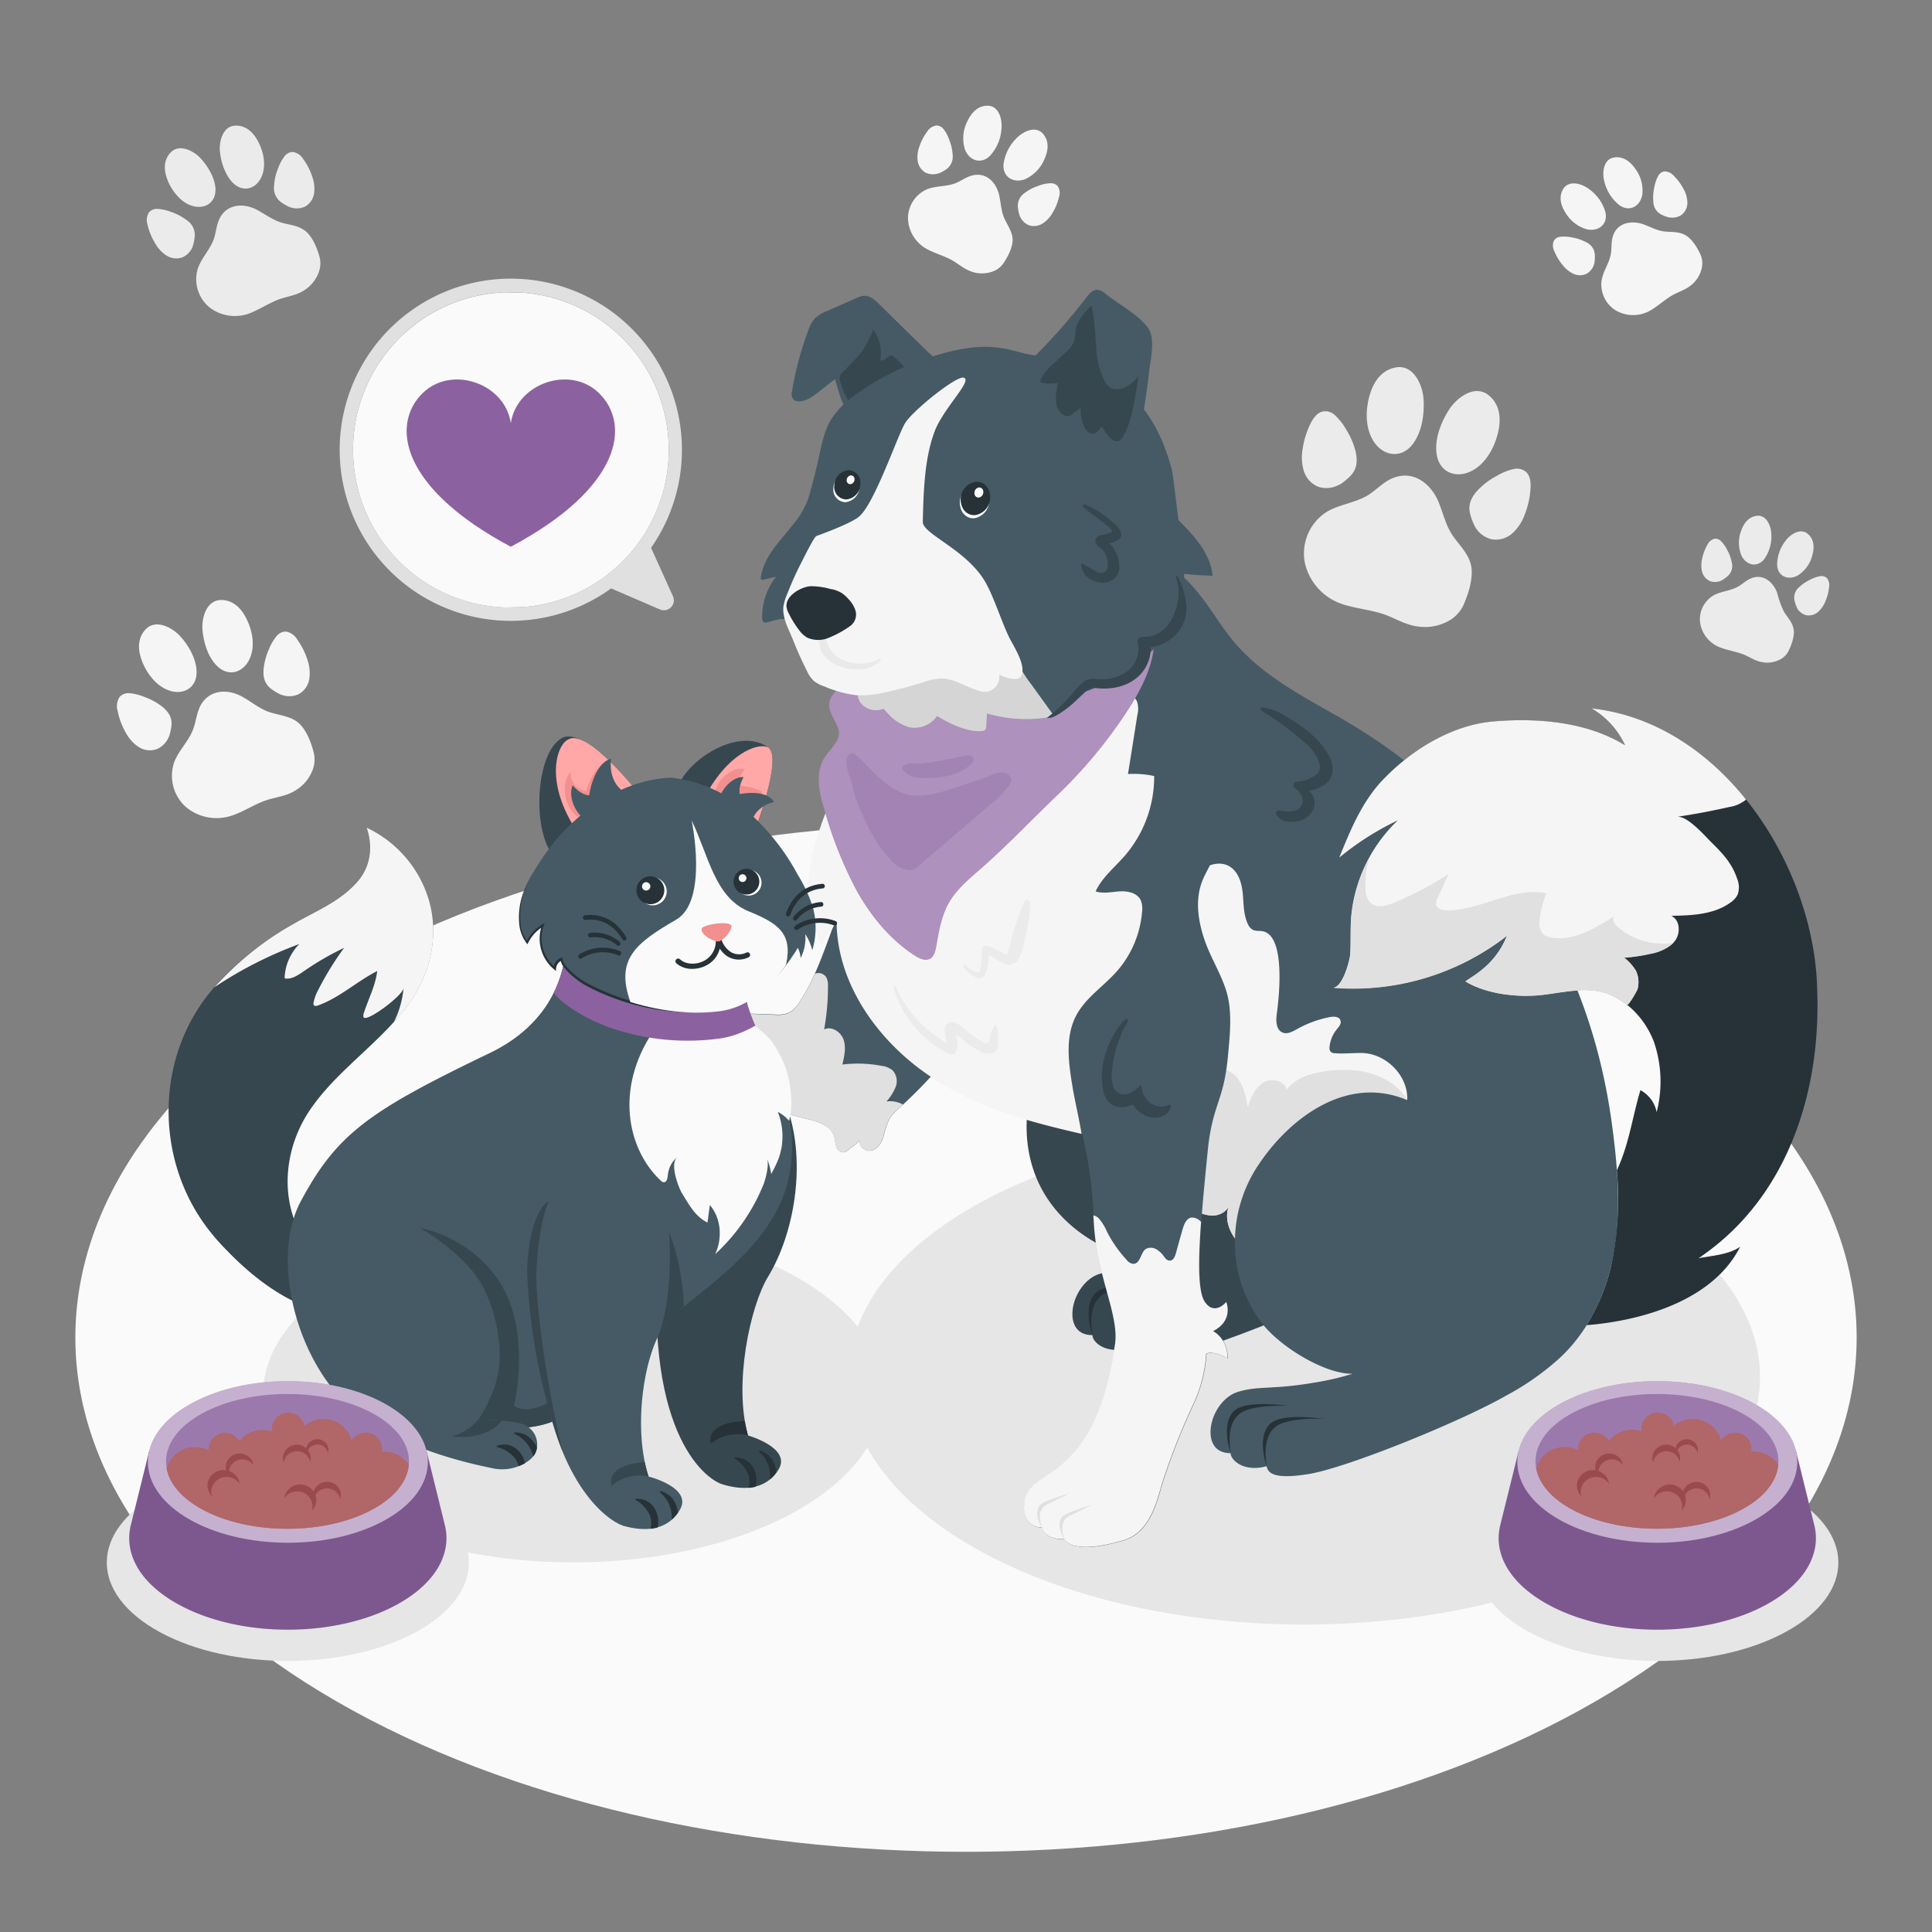 <svg xmlns="http://www.w3.org/2000/svg" viewBox="0 0 500 500"><rect x="0" y="0" width="500" height="500" fill="#808080" stroke="none"/><g id="freepik--Floor--inject-3"><path id="freepik--floor--inject-3" d="M87,252.05C-3,304-3,388.29,87,440.26s236,52,326,0S503,304,413,252.05,177,200.08,87,252.05Z" style="fill:#fafafa"></path></g><g id="freepik--Paws--inject-3"><g id="freepik--Paw--inject-3"><path d="M251.73,45.38c-1.62.37-3,1.47-4.52,2.06-2.33.89-5,.62-7.31,1.55a8.19,8.19,0,0,0-4.91,7.7,9.37,9.37,0,0,0,5,7.82c2,1.06,4.2,1.67,6.21,2.73,1.82,1,3.27,2.41,5.29,3.07a8.08,8.08,0,0,0,5.73-.17,5.87,5.87,0,0,0,2.66-2.29c1.09-1.67,2.42-4.27,2.15-6.35-.25-1.9-1.43-3.42-2.17-5.14s-.84-3.82-1.25-5.73C257.91,47.35,255.38,44.53,251.73,45.38Z" style="fill:#f5f5f5"></path><path d="M243.09,44.82a11.43,11.43,0,0,0,1.54-.83,4,4,0,0,0,1.92-3.86,12.1,12.1,0,0,0-.91-4,9.63,9.63,0,0,0-1.48-2.75,2.31,2.31,0,0,0-1.77-.9A3.3,3.3,0,0,0,240,34a13.93,13.93,0,0,0-2.09,4,7.61,7.61,0,0,0-.41,3.66,4.12,4.12,0,0,0,2,3,4.41,4.41,0,0,0,3.27.24Z" style="fill:#f5f5f5"></path><path d="M250.42,31.25c1.05-2.16,2.72-3.93,5.22-3.89,2.92.05,3.79,3.6,3.54,6a11.47,11.47,0,0,1-3,7c-2.38,2.27-5.39,1.18-6.48-1.75A9.76,9.76,0,0,1,250.42,31.25Z" style="fill:#f5f5f5"></path><path d="M263.81,55.6a9.9,9.9,0,0,1-.35-1.72,4,4,0,0,1,1.72-3.94,12.28,12.28,0,0,1,3.69-1.89,9.43,9.43,0,0,1,3.05-.63,2.32,2.32,0,0,1,1.84.78,3.31,3.31,0,0,1,.3,2.83,14.14,14.14,0,0,1-1.74,4.19,7.83,7.83,0,0,1-2.55,2.66,4.14,4.14,0,0,1-3.57.38,4.42,4.42,0,0,1-2.28-2.36C263.88,55.8,263.84,55.7,263.81,55.6Z" style="fill:#f5f5f5"></path><path d="M270.33,41.1c1-2.19,1.23-4.62-.42-6.49-1.92-2.2-5.2-.56-6.82,1.15a11.6,11.6,0,0,0-3.39,6.84c-.18,3.28,2.61,4.86,5.54,3.8A9.79,9.79,0,0,0,270.33,41.1Z" style="fill:#f5f5f5"></path></g><g id="freepik--paw--inject-3"><path d="M56.87,56.47c-.88,1.7-.93,3.7-1.57,5.5-1,2.71-3.19,4.83-4.11,7.55a9.44,9.44,0,0,0,3.06,10.06A10.79,10.79,0,0,0,64.83,81c2.43-1,4.6-2.42,7-3.39,2.21-.87,4.55-1.05,6.64-2.33a9.25,9.25,0,0,0,4.13-5.14,6.6,6.6,0,0,0,0-4c-.64-2.21-1.93-5.31-3.94-6.63s-4.06-1.32-6.12-2-4-2.11-6-3.19C63.21,52.54,58.85,52.65,56.87,56.47Z" style="fill:#ebebeb"></path><path d="M49.92,63.61a11.7,11.7,0,0,0,.43-2,4.55,4.55,0,0,0-1.94-4.56,14.07,14.07,0,0,0-4.21-2.23,11.49,11.49,0,0,0-3.51-.76,2.71,2.71,0,0,0-2.12.88,3.79,3.79,0,0,0-.38,3.25,15.92,15.92,0,0,0,2,4.84,8.89,8.89,0,0,0,2.9,3.1,4.73,4.73,0,0,0,4.1.48A5.07,5.07,0,0,0,49.79,64C49.84,63.84,49.88,63.73,49.92,63.61Z" style="fill:#ebebeb"></path><path d="M43.54,47.05c-1.11-2.52-1.4-5.31.5-7.47,2.22-2.52,6-.62,7.84,1.35s3.73,5,3.88,7.87c.21,3.78-3,5.6-6.37,4.36C46.71,52.18,44.66,49.6,43.54,47.05Z" style="fill:#ebebeb"></path><path d="M74.85,53.55a12.24,12.24,0,0,1-1.77-1,4.52,4.52,0,0,1-2.15-4.45A13.85,13.85,0,0,1,72,43.48a11.38,11.38,0,0,1,1.73-3.15,2.73,2.73,0,0,1,2.06-1,3.79,3.79,0,0,1,2.7,1.86,16.19,16.19,0,0,1,2.36,4.65A8.8,8.8,0,0,1,81.29,50,4.71,4.71,0,0,1,79,53.44a5.08,5.08,0,0,1-3.77.24Z" style="fill:#ebebeb"></path><path d="M67,37c-1.2-2.49-3.12-4.53-6-4.5-3.35.05-4.37,4.14-4.08,6.84s1.33,6,3.44,8.07c2.74,2.61,6.21,1.36,7.46-2C68.86,42.75,68.24,39.51,67,37Z" style="fill:#ebebeb"></path></g><g id="freepik--paw--inject-3"><path d="M417.43,61.07c-.5,1.51-.27,3.17-.56,4.74-.43,2.36-2,4.41-2.38,6.77a7.87,7.87,0,0,0,3.88,7.88,9,9,0,0,0,8.92-.21c1.86-1.11,3.46-2.61,5.33-3.73,1.7-1,3.61-1.48,5.16-2.82a7.74,7.74,0,0,0,2.72-4.79,5.62,5.62,0,0,0-.55-3.32c-.83-1.73-2.3-4.12-4.14-4.93s-3.52-.54-5.3-.79S427,58.66,425.17,58C422.13,57,418.55,57.65,417.43,61.07Z" style="fill:#f5f5f5"></path><path d="M412.66,67.89a10.58,10.58,0,0,0,.09-1.69,3.79,3.79,0,0,0-2.21-3.49,11.59,11.59,0,0,0-3.77-1.27,9.44,9.44,0,0,0-3-.16,2.23,2.23,0,0,0-1.62,1,3.15,3.15,0,0,0,.12,2.74,13.24,13.24,0,0,0,2.26,3.72,7.42,7.42,0,0,0,2.8,2.17,3.92,3.92,0,0,0,3.44-.16,4.19,4.19,0,0,0,1.83-2.56C412.62,68.09,412.65,68,412.66,67.89Z" style="fill:#f5f5f5"></path><path d="M405.18,55.1c-1.25-1.94-1.87-4.2-.59-6.23,1.49-2.37,4.85-1.32,6.65.06a11.1,11.1,0,0,1,4.25,6c.67,3.09-1.73,5-4.67,4.45A9.36,9.36,0,0,1,405.18,55.1Z" style="fill:#f5f5f5"></path><path d="M431.85,56.25a9.34,9.34,0,0,1-1.58-.57,3.81,3.81,0,0,1-2.38-3.38,11.81,11.81,0,0,1,.28-4,9.48,9.48,0,0,1,1-2.83,2.26,2.26,0,0,1,1.56-1.11,3.14,3.14,0,0,1,2.47,1.17,13.34,13.34,0,0,1,2.57,3.52,7.35,7.35,0,0,1,.92,3.41,3.94,3.94,0,0,1-1.47,3.12,4.18,4.18,0,0,1-3.07.7A1.55,1.55,0,0,1,431.85,56.25Z" style="fill:#f5f5f5"></path><path d="M423.2,43.66c-1.32-1.89-3.18-3.31-5.54-2.89-2.76.48-3.05,4-2.46,6.18a11.09,11.09,0,0,0,3.93,6.18c2.6,1.79,5.29.3,5.88-2.64A9.4,9.4,0,0,0,423.2,43.66Z" style="fill:#f5f5f5"></path></g><g id="freepik--paw--inject-3"><path d="M360.3,123.8c-2.38,1-4.15,3.07-6.37,4.41-3.33,2-7.49,2.33-10.79,4.39a12.79,12.79,0,0,0-5.42,13.18,14.66,14.66,0,0,0,9.84,10.62c3.36,1.07,6.9,1.39,10.28,2.47,3.06,1,5.67,2.8,9,3.25a12.59,12.59,0,0,0,8.75-1.84A9.15,9.15,0,0,0,379,156c1.21-2.87,2.53-7.22,1.54-10.33-.9-2.86-3.12-4.87-4.74-7.3s-2.34-5.62-3.5-8.45C370.32,125.12,365.66,121.49,360.3,123.8Z" style="fill:#ebebeb"></path><path d="M346.88,125.32a15.21,15.21,0,0,0,2.14-1.7c2-1.79,2.4-3.81,1.88-6.44a19.13,19.13,0,0,0-2.5-6,15.52,15.52,0,0,0-3-3.81,3.63,3.63,0,0,0-3-.89c-1.51.29-2.51,1.71-3.2,3.08a22,22,0,0,0-2.1,6.75,12.07,12.07,0,0,0,.38,5.73,6.4,6.4,0,0,0,3.89,4,6.8,6.8,0,0,0,5.08-.53Z" style="fill:#ebebeb"></path><path d="M354.4,102.48c1-3.6,3.09-6.78,6.94-7.41,4.49-.73,6.81,4.48,7.07,8.15.27,3.85-.36,8.4-2.69,11.58-3,4.14-8,3.29-10.43-.9C353.33,110.58,353.39,106.11,354.4,102.48Z" style="fill:#ebebeb"></path><path d="M381.65,136.16a16,16,0,0,1-1-2.54c-.84-2.55-.19-4.49,1.57-6.52a19,19,0,0,1,5.12-3.93,15.14,15.14,0,0,1,4.52-1.81,3.67,3.67,0,0,1,3,.7c1.16,1,1.33,2.73,1.24,4.26a21.78,21.78,0,0,1-1.52,6.9,12.08,12.08,0,0,1-3.17,4.79,6.42,6.42,0,0,1-5.37,1.56,6.78,6.78,0,0,1-4.15-3C381.82,136.45,381.73,136.31,381.65,136.16Z" style="fill:#ebebeb"></path><path d="M387.66,112.11c.89-3.63.62-7.42-2.43-9.85-3.56-2.84-8.13.58-10.15,3.65-2.12,3.23-3.79,7.51-3.31,11.42.62,5.09,5.33,6.76,9.54,4.31C384.64,119.7,386.77,115.77,387.66,112.11Z" style="fill:#ebebeb"></path></g><g id="freepik--paw--inject-3"><path d="M453.3,149.62c-1.36.52-2.42,1.62-3.7,2.31-1.92,1-4.27,1.11-6.18,2.18a7.17,7.17,0,0,0-3.4,7.26,8.21,8.21,0,0,0,5.24,6.23c1.86.69,3.84,1,5.71,1.67,1.69.63,3.11,1.73,4.95,2.07a7.07,7.07,0,0,0,5-.8,5,5,0,0,0,2.06-2.29c.76-1.58,1.61-4,1.14-5.76s-1.62-2.82-2.46-4.23a25.91,25.91,0,0,1-1.74-4.85C458.9,150.64,456.38,148.47,453.3,149.62Z" style="fill:#ebebeb"></path><path d="M445.72,150.12a9.21,9.21,0,0,0,1.25-.9,3.46,3.46,0,0,0,1.23-3.57,10.78,10.78,0,0,0-1.25-3.41,8.62,8.62,0,0,0-1.59-2.23,2.05,2.05,0,0,0-1.65-.58,2.86,2.86,0,0,0-1.88,1.64,12.46,12.46,0,0,0-1.37,3.74,6.91,6.91,0,0,0,.06,3.23,3.63,3.63,0,0,0,2.08,2.37,3.9,3.9,0,0,0,2.87-.16Z" style="fill:#ebebeb"></path><path d="M450.56,137.49c.67-2,1.93-3.73,4.1-4,2.55-.29,3.71,2.7,3.76,4.77a10.15,10.15,0,0,1-1.83,6.44c-1.81,2.24-4.56,1.63-5.84-.79A8.59,8.59,0,0,1,450.56,137.49Z" style="fill:#ebebeb"></path><path d="M465,157.15a9.2,9.2,0,0,1-.5-1.45,3.47,3.47,0,0,1,1-3.63,10.64,10.64,0,0,1,3-2.06,8.58,8.58,0,0,1,2.59-.9,2.06,2.06,0,0,1,1.68.47,2.91,2.91,0,0,1,.59,2.43,12.18,12.18,0,0,1-1.05,3.84,6.8,6.8,0,0,1-1.91,2.61,3.62,3.62,0,0,1-3.06.73,3.86,3.86,0,0,1-2.25-1.79A2,2,0,0,1,465,157.15Z" style="fill:#ebebeb"></path><path d="M469,143.8c.59-2,.54-4.16-1.1-5.6-1.93-1.69-4.59.1-5.81,1.77a10.24,10.24,0,0,0-2.17,6.33c.22,2.88,2.82,3.94,5.25,2.68A8.58,8.58,0,0,0,469,143.8Z" style="fill:#ebebeb"></path></g><g id="freepik--paw--inject-3"><path d="M51.9,182.58c-1,1.91-1.17,4.2-1.95,6.25-1.17,3.07-3.77,5.44-4.9,8.53A10.81,10.81,0,0,0,48.29,209a12.38,12.38,0,0,0,12.07,1.95c2.8-1,5.32-2.66,8.13-3.7,2.55-.94,5.24-1.08,7.66-2.5A10.56,10.56,0,0,0,81,199a7.67,7.67,0,0,0,.09-4.62c-.68-2.55-2.07-6.13-4.34-7.69-2.09-1.43-4.61-1.61-7-2.39s-4.49-2.52-6.73-3.81C59.26,178.25,54.27,178.25,51.9,182.58Z" style="fill:#f5f5f5"></path><path d="M43.76,190.57a14.19,14.19,0,0,0,.54-2.25c.4-2.23-.39-3.78-2.1-5.26a16.09,16.09,0,0,0-4.77-2.67,13.08,13.08,0,0,0-4-1,3.1,3.1,0,0,0-2.45.95,4.32,4.32,0,0,0-.52,3.71,18.38,18.38,0,0,0,2.11,5.59,10.14,10.14,0,0,0,3.23,3.62,5.38,5.38,0,0,0,4.68.65,5.73,5.73,0,0,0,3.11-3C43.66,190.83,43.71,190.7,43.76,190.57Z" style="fill:#f5f5f5"></path><path d="M36.89,171.45c-1.21-2.92-1.47-6.12.76-8.54,2.61-2.82,6.87-.56,9,1.75s4.13,5.78,4.23,9.11c.13,4.33-3.59,6.32-7.41,4.82C40.38,177.4,38.1,174.39,36.89,171.45Z" style="fill:#f5f5f5"></path><path d="M72.55,179.71a12.91,12.91,0,0,1-2-1.17c-1.89-1.25-2.46-2.89-2.35-5.15a16.28,16.28,0,0,1,1.37-5.29,13.16,13.16,0,0,1,2.07-3.55A3.13,3.13,0,0,1,74,163.44a4.34,4.34,0,0,1,3,2.19A18.35,18.35,0,0,1,79.64,171a10.22,10.22,0,0,1,.38,4.84,5.42,5.42,0,0,1-2.77,3.83,5.74,5.74,0,0,1-4.31.17Z" style="fill:#f5f5f5"></path><path d="M64,160.57c-1.3-2.88-3.45-5.27-6.74-5.3-3.84,0-5.11,4.62-4.86,7.71.27,3.25,1.38,7,3.73,9.33,3.07,3.07,7.07,1.72,8.6-2.09C66,167.19,65.36,163.47,64,160.57Z" style="fill:#f5f5f5"></path></g></g><g id="freepik--Shadows--inject-3"><path id="freepik--Shadow--inject-3" d="M107.64,422.39c-18.31,9.95-48,9.95-66.28,0s-18.31-26.08,0-36,48-9.95,66.28,0S125.94,412.44,107.64,422.39Z" style="fill:#e6e6e6"></path><path id="freepik--shadow--inject-3" d="M420.94,401.64c-46.07,25.05-120.77,25.05-166.84,0S208,336,254.1,311s120.77-25,166.84,0S467,376.6,420.94,401.64Z" style="fill:#e6e6e6"></path><path id="freepik--shadow--inject-3" d="M205.07,391.6c-31.33,17-82.14,17-113.47,0s-31.34-44.65,0-61.68,82.14-17,113.47,0S236.41,374.57,205.07,391.6Z" style="fill:#e6e6e6"></path><path id="freepik--shadow--inject-3" d="M462.05,422.39c-18.31,9.95-48,9.95-66.28,0s-18.31-26.08,0-36,48-9.95,66.28,0S480.35,412.44,462.05,422.39Z" style="fill:#e6e6e6"></path></g><g id="freepik--Dog--inject-3"><g id="freepik--dog--inject-3"><path d="M166.66,260.68l-.66-.06c-5.34-.44-9.34,0-14,2.8l-11.52,6.88c-2.69,1.6-5.38,3.21-7.93,5a14.58,14.58,0,0,0-4.9,5,6.43,6.43,0,0,0-.31,5.17,7.05,7.05,0,0,0,1,1.75,16.32,16.32,0,0,0,1.65,1.07,8,8,0,0,0,9.66,5.53,1.89,1.89,0,0,1,1-.14,1.94,1.94,0,0,1,.82.57,9.47,9.47,0,0,0,8.52,1.92,19,19,0,0,0,7.88-4.38c2.31-2,4.38-4.19,6.73-6.11,5.81-4.74,12.84-3,19.51-1.66q12.66,2.52,25.17,5.66c2.67.67,5.74,1.72,6.59,4.34.28.87.27,1.82.57,2.68a2,2,0,0,0,2,1.52,2.47,2.47,0,0,0,1.09-.61l3.1-2.43c-.52,1.54,1.46,3,3,2.57s2.53-2,3-3.55a24.26,24.26,0,0,1,1.55-4.61,13,13,0,0,1,2.58-2.86c7.5-6.84,14.43-14.5,19.19-23.47a24.16,24.16,0,0,0,3-8.39c.72-6.15-3.66-10.32-7.63-14.48a71.87,71.87,0,0,0-14.2-11.52c-2.59-1.6-5.41-3.07-8.45-3.21a4.12,4.12,0,0,0-2.06.34,4.8,4.8,0,0,0-1.77,2c-5.66,10-7.61,21.87-14,31.41a7.2,7.2,0,0,1-2.65,2.66,7.86,7.86,0,0,1-3.71.47Q183.55,262.06,166.66,260.68Z" style="fill:#455a64"></path><path d="M229.41,285.06a12.31,12.31,0,0,0,2.42-3.86A4.14,4.14,0,0,0,231,277a5.58,5.58,0,0,0-2.89-1.17A33,33,0,0,0,218,275.5c.51-2.11,1-4.35.33-6.39s-3.12-3.66-5.05-2.69a60.79,60.79,0,0,0,1-11.27,4.22,4.22,0,0,0-.5-2.33,2.51,2.51,0,0,0-2.88-.84,50.24,50.24,0,0,1-4.1,7.52,7.2,7.2,0,0,1-2.65,2.66,7.86,7.86,0,0,1-3.71.47q-16.93-.57-33.82-1.95l-.66-.06c-5.34-.44-9.34,0-14,2.8l-11.52,6.88c-2.69,1.6-5.38,3.21-7.93,5a14.58,14.58,0,0,0-4.9,5,6.43,6.43,0,0,0-.31,5.17,7.05,7.05,0,0,0,1,1.75,3.43,3.43,0,0,0,1.65,1.07,8,8,0,0,0,9.66,5.53,1.89,1.89,0,0,1,1-.14,1.94,1.94,0,0,1,.82.57,9.47,9.47,0,0,0,8.52,1.92,19,19,0,0,0,7.88-4.38c2.31-2,4.38-4.19,6.73-6.11,5.81-4.74,12.84-3,19.51-1.66q12.66,2.52,25.17,5.66c2.67.67,5.74,1.72,6.59,4.34.28.87.27,1.82.57,2.68a2,2,0,0,0,2,1.52,2.47,2.47,0,0,0,1.09-.61l3.1-2.43c-.52,1.54,1.46,3,3,2.57s2.53-2,3-3.55a24.26,24.26,0,0,1,1.55-4.61,13,13,0,0,1,2.58-2.86l.95-.89A6.91,6.91,0,0,0,229.41,285.06Z" style="fill:#e0e0e0"></path><path d="M140.58,293.48c-1.16-3.54-.06-6.5,2.86-8.75a34,34,0,0,1,8.23-4.94l-3.88,2.79c-4,3.08-7.89,5.1-7.21,10.9Z" style="opacity:0.2"></path><path d="M130,288.13c-.23-3.31,1.9-5.92,4.67-7.46A32.12,32.12,0,0,1,143,277c-2.3,1.3-5.58,3.08-7.81,4.42-2.66,1.46-4.65,3.57-5.16,6.67Z" style="opacity:0.2"></path><path d="M286.08,255a32.81,32.81,0,0,0-4.91,3.32,39.42,39.42,0,0,0-6.76,7.31c-8.43,11.55-11.66,27.53-5.62,40.48,6.38,13.7,22.23,21.58,37.32,20.74-6.61,3-14.62.68-21.57,2.84-3.51,1.09-6.15,4.9-6.82,8.51s.43,7.33,5,7.33c0,1.77,3.36,5,9.32,3.38.3,1.3,1,3.66,11,2s39-13.45,50.84-20.19a69.46,69.46,0,0,0,13.1-9c7.26-6.28,12.06-15.42,14.24-24.87,2.75-12,1.8-24.44.15-36.6-2.66-19.57-7.33-42.5-29.56-47.8a17.55,17.55,0,0,0-7.79-.35c-4.12.89-7.5,3.95-9.79,7.49C329,227.7,328.73,238,329.3,247.7c.46,7.93-5.41,4-10.46,3.2a65,65,0,0,0-15.69-.85A42.16,42.16,0,0,0,286.08,255Z" style="fill:#37474f"></path><path d="M282.72,345.53c-.7-4.2-.44-9.23,3.54-10.95s11.26-1.33,11.26-1.33-9.67-1.45-13.25.8S281.57,342.31,282.72,345.53Z" style="fill:#263238"></path><path d="M292,348.88c-.71-4.19-.44-9.23,3.53-10.95s11.26-1.32,11.26-1.32-9.67-1.46-13.24.79S290.88,345.66,292,348.88Z" style="fill:#263238"></path><path d="M313.21,314.56c2,.21,4.23-.77,4.88-2.67-1.73,4.36,1,9.53,5.14,11.79s9.09,2.21,13.72,1.44c16.5-2.74,31.53-14.78,36.3-30.81,2.54-8.55,2.22-17.73.45-26.47a85.14,85.14,0,0,0-16.58-35.6c-6.33-8-14.52-15.12-24.45-17.49s-21.73,1.14-26.7,10.06a29,29,0,0,0-3,9.91c-1.82,12.69.64,25.52-.91,38.22-1,8.08-3,16.37-1.43,24.51C301.89,304,305.24,313.7,313.21,314.56Z" style="fill:#f5f5f5"></path><path d="M357.7,278.92c-4.6-2.2-9.94-2.4-15-1.64-3.67.55-7.55,1.77-9.74,4.78-.47-2.47-4-3.17-6.12-1.81s-3.09,3.89-3.94,6.26c-.58-3.54-1.52-7.59-4.72-9.22s-7.66.6-9.87,3.13a19,19,0,0,0-3.68,7.22c-.55-1.14-2.2-1.13-3.41-.74a10,10,0,0,0-1,.41,38.74,38.74,0,0,0,.42,10.14c1.27,6.59,4.62,16.25,12.59,17.11,2,.21,4.23-.77,4.88-2.67-1.73,4.36,1,9.53,5.14,11.79s9.09,2.21,13.72,1.44a46.91,46.91,0,0,0,13.75-4.59,75.65,75.65,0,0,0,13-20c1.42-3.09,2.73-6.38,2.55-9.78C366,285.62,362.31,281.13,357.7,278.92Z" style="fill:#e0e0e0"></path><path d="M263.66,180.76c-.33.57-.65,1.14-1,1.72-5.11,9.48-8.42,20.73-5,31.34,3.6,11.11,13.67,20.36,23.14,26.64,5.16,3.41,20.35,11.77,24.93,3.28,1.23-2.3,1.16-5,1.24-7.65.1-3.33.56-6.82,2.55-9.48s6-4.09,8.78-2.32c2.25,1.42,3.07,4.3,3.33,7s.16,5.43,1.31,7.83a3.15,3.15,0,0,0,1.26,1.5c.83.43,1.84.2,2.75.42,5.78,1.38,4.08,17.1,3.49,21.26-.26,1.85-.22,4.26,1.53,4.94,1.22.47,2.55-.27,3.7-.91a28.61,28.61,0,0,1,8.49-3.11c1-.19,2.33-.17,2.72.78s-.42,1.75-1,2.49a8.53,8.53,0,0,0-1.79,4.42,1.61,1.61,0,0,0,.27,1.26,1.66,1.66,0,0,0,1.15.41c2.34.19,4.69-.11,7-.06,6.24.15,12,5.91,11.67,12.2C349,278.22,334.33,288.77,326,301a35.86,35.86,0,0,0-6.31,22.92,33.66,33.66,0,0,0,6.39,17.82c4.47,6.47,16.85,14,24,13.78a72.45,72.45,0,0,1-10.28,2.36c-10.76,1.82-14.13.7-19.5,2.36-3.51,1.1-6.15,4.9-6.83,8.51s.43,7.33,5,7.33c.05,1.77,3.37,5,9.32,3.38.31,1.3,1.05,3.66,11,2s39-13.45,50.84-20.19a69.31,69.31,0,0,0,13.1-9C410,346,414.81,336.87,417,327.42c2.76-12,1.81-24.44.15-36.6-6.89-50.71-34.59-75.69-45-86.22-8.14-8.22-17.56-14.48-27.59-20.14-9.39-5.3-19.14-10.7-26-19.3-2.95-3.74-5.36-7.89-8.36-11.59-2.67-3.28-6.16-7.15-10.65-7.19-4.83,0-9.38,3.34-12.87,6.33A104.75,104.75,0,0,0,263.66,180.76Z" style="fill:#455a64"></path><path d="M318.52,376.11c-.7-4.2-.44-9.23,3.53-10.95s11.26-1.33,11.26-1.33-9.67-1.45-13.24.8S317.36,372.89,318.52,376.11Z" style="fill:#263238"></path><path d="M327.83,379.46c-.7-4.19-.43-9.23,3.54-10.95s11.26-1.32,11.26-1.32-9.67-1.46-13.25.79S326.68,376.24,327.83,379.46Z" style="fill:#263238"></path><path d="M279,288.39c2.23,10.57,3.41,13.95,4.15,27.94s6.63,24.07,5.49,31.61-3.54,20.25-11,28.38c-7,7.66-13.13,6.61-12.51,15,.15.8,1.09,4.06,4.58,4,1.08,3.51,5.81,3,5.81,3s1.57,4.44,15.37.32c7.3-2.19,8.8-11.26,10.27-15.75a178.2,178.2,0,0,1,7.63-19.21,36.36,36.36,0,0,0,3.45-13.31c1.84-.94,5.53,1.2,5.53,1.2s.21-4.77-3.78-7.07c5.43-2.76,3.41-7.54,3.41-7.54s-3,3.68-5.52,0-1.48-18,.73-39.56c1.18-11.52,4.09-12.39,5.17-23.93.46-4.95,1.1-10.75-.05-15.64s-4.21-9.5-5.89-14.27c-1.75-5-2.61-10.51-.75-15.42,1-2.56,2.63-4.84,3.4-7.47.95-3.26.44-6.77-.27-10.1-2.54-11.88-7.72-22.32-14-32.63-4.14-6.82-10.36-17.42-19.63-17.09-23.62,1.12-58.42,43.36-52.72,89" style="fill:#455a64"></path><path d="M313.94,344.49c5.43-2.76,3.41-7.54,3.41-7.54s-3,3.68-5.52,0c-1.73-2.47-1.8-9.74-1-20.75l-.12-.11a3.16,3.16,0,0,0-2.28-1c-1.37.16-2,1.74-2.38,3.06q-.89,3.13-1.75,6.26c-.23.81-.63,1.77-1.47,1.83s-1.25-.61-1.68-1.19a6.08,6.08,0,0,0-2-1.79,2.72,2.72,0,0,0-2.57-.05c-1.4.82-1.36,3.86-3.29,3.87a2.46,2.46,0,0,1-1.69-1,32.27,32.27,0,0,1-5.13-7.34,13,13,0,0,0-2.06-3.37,2.74,2.74,0,0,0-1.44-.83c0,.59.07,1.17.1,1.75.73,14,6.63,24.07,5.49,31.61s-3.54,20.25-11,28.38c-7,7.66-13.13,6.61-12.51,15,.15.8,1.09,4.06,4.58,4,1.08,3.51,5.81,3,5.81,3s1.57,4.44,15.37.32c7.3-2.19,8.8-11.26,10.27-15.75a178.2,178.2,0,0,1,7.63-19.21,36.36,36.36,0,0,0,3.45-13.31c1.84-.94,5.53,1.2,5.53,1.2S317.93,346.79,313.94,344.49Z" style="fill:#f5f5f5"></path><path d="M275.47,398.31c-.65-1.83-1.21-4.83,1.43-6.05s5.7-2.85,5.7-2.85-5.9,1.83-7.22,2.69S273.58,395.51,275.47,398.31Z" style="fill:#e0e0e0"></path><path d="M269.67,395.33c-.66-1.83-1.22-4.83,1.43-6.05s5.7-2.85,5.7-2.85-5.91,1.83-7.23,2.7S267.78,392.53,269.67,395.33Z" style="fill:#e0e0e0"></path><path d="M210.93,218.44c-2.52,8.56-2.59,18.19,1.65,26l3.93-5.86c.14,15.34,9.73,29.41,22.11,38.49s26.49,13,41.3,16.37c-.66-4.07-1.74-8.38-2.4-12.45-1-6.1-1.89-12.7,1-18.17,2.4-4.57,7-7.5,10.45-11.36a26.65,26.65,0,0,0,6.6-15.52,5.77,5.77,0,0,0-.39-3.06c-1-1.85-3.38-2.33-5.46-2.19s-4.22.66-6.17,0c1.66-3.61,4.9-6.19,7.51-9.18a31.31,31.31,0,0,0,7.64-20.67,24.9,24.9,0,0,0-6.78-.52q1.23-7.66,2.44-15.35a6.15,6.15,0,0,0-.09-3.38c-.74-1.78-3-2.47-4.9-2.08a14,14,0,0,0-5.05,2.73A81.44,81.44,0,0,1,244.66,197a50.22,50.22,0,0,1-14-.69c-3.1-.58-5.44-1.67-8.24.27C216.8,200.4,212.77,212.21,210.93,218.44Z" style="fill:#f5f5f5"></path><path d="M258.29,267.57a8.92,8.92,0,0,0-.29-1.79c-.07-.23-.22-.51-.46-.47a.5.5,0,0,0-.3.24,9.44,9.44,0,0,0-1.09,3.26,2,2,0,0,1-.43,1c-.59.61-1.28-.1-1.83-.38a26.07,26.07,0,0,1-4.68-3.5c-1.12-.93-3.35-2.36-4.44-.52-.82,1.38.2,3,.23,4.44a30.68,30.68,0,0,1-13.27-14.63c-.21-.48-.56.06-.47.38a27.65,27.65,0,0,0,14.22,17.08c.55.29,1.48.39,1.83-.28a4.6,4.6,0,0,0,.4-2.92c-.08-.56-.23-1.11-.3-1.67a.57.57,0,0,1,0-.13c.29.27.72.54,1,.75l1.22,1a19.69,19.69,0,0,0,2.6,1.84c1.36.8,4,2.18,5.39.76.68-.69.66-1.94.71-2.83A15.49,15.49,0,0,0,258.29,267.57Z" style="fill:#ebebeb"></path><path d="M265.31,233a18.85,18.85,0,0,0-1,2.34,18.1,18.1,0,0,0-.78,1.93c-.51,1.58-1.05,3.13-1.5,4.73-.37,1.3-.57,2.66-1,3.95-.09.3-.26.94-.58,1.13l-.14-.06a6.25,6.25,0,0,1-1-.51c-.72-.36-1.43-.72-2.16-1.06a4.26,4.26,0,0,0-2-.65c-1.36.07-1.06,1.53-1.06,2.47a13.6,13.6,0,0,1-.22,2.38,5,5,0,0,1-.36,1.78c-.67.88-3.19-1.14-3.87-1.68-.3-.23-.37.4-.25.56a8.17,8.17,0,0,0,3.43,2.7c1.36.55,1.88-.27,2.33-1.43a10.53,10.53,0,0,0,.62-2.31c.11-.71,0-1.53.17-2.21l.43.28c.37.24.74.48,1.12.71a19.33,19.33,0,0,0,2.16,1.26,3,3,0,0,0,3.75-.78,12,12,0,0,0,1.49-4.13,47.06,47.06,0,0,0,1.23-5.75,27.85,27.85,0,0,0,.47-4.9C266.57,233.32,265.69,232.39,265.31,233Z" style="fill:#ebebeb"></path><path d="M212.57,197.72c-1.39,3.64-.38,8,.79,11.87a104.35,104.35,0,0,0,8.39,21c3.7,6.6,8.66,12.62,15,16.72,1.21.79,2.79,1.51,4,.77,1-.59,1.31-1.87,1.52-3,.7-3.84,1.29-7.78,3.17-11.2,2-3.61,5.24-6.32,8.33-9,6.94-6.08,13.23-12.75,19.87-19.09a123.94,123.94,0,0,0,17.64-21.08c4.25-6.41,8.69-14.65,7.11-22.6-7.57,2-14.9,5.45-22.51,7.55a206.76,206.76,0,0,1-23.87,5.08,193.93,193.93,0,0,1-22.82,2.11c-3.86.11-10.94-.76-13.61,2.87-2.56,3.48.52,5.95,1.41,9.11.76,2.72-2.12,4.9-3.65,7.28A9.48,9.48,0,0,0,212.57,197.72Z" style="fill:#8B629F"></path><path d="M212.57,197.72c-1.39,3.64-.38,8,.79,11.87a104.35,104.35,0,0,0,8.39,21c3.7,6.6,8.66,12.62,15,16.72,1.21.79,2.79,1.51,4,.77,1-.59,1.31-1.87,1.52-3,.7-3.84,1.29-7.78,3.17-11.2,2-3.61,5.24-6.32,8.33-9,6.94-6.08,13.23-12.75,19.87-19.09a123.94,123.94,0,0,0,17.64-21.08c4.25-6.41,8.69-14.65,7.11-22.6-7.57,2-14.9,5.45-22.51,7.55a206.76,206.76,0,0,1-23.87,5.08,193.93,193.93,0,0,1-22.82,2.11c-3.86.11-10.94-.76-13.61,2.87-2.56,3.48.52,5.95,1.41,9.11.76,2.72-2.12,4.9-3.65,7.28A9.48,9.48,0,0,0,212.57,197.72Z" style="fill:#fff;opacity:0.3"></path><path d="M231.08,204a12,12,0,0,0,6.27,1.93,24.72,24.72,0,0,0,7.35-1.31q6-1.75,11.84-4a6.43,6.43,0,0,1,3.16-.66,2.17,2.17,0,0,1,2,2.17c-.14,1-1.11,1.62-1.64,2.38a12.21,12.21,0,0,1-2.33,2.5l-6.84,5.82-8.17,7c-1.39,1.18-2.83,2.33-4.18,3.56s-2.15,2.08-3.93,1.72a8.14,8.14,0,0,1-4.18-2.65,39.76,39.76,0,0,1-7.37-12,31.75,31.75,0,0,1-2.3-6.35c-.43-2.27-1.57-4.31-1.72-6.68-.11-1.75,1.09-3.39,2.81-1.78C224.77,198.35,227.59,201.87,231.08,204Z" style="fill:#8B629F;opacity:0.3"></path><path d="M240.9,201.34c-1.79.06-3.73.2-5.36-.66-.85-.46-3-1.78-1.45-2.7,1-.58,2.49-.28,3.57-.35,1.35-.09,2.7-.26,4-.47,2.69-.42,5.34-1,8-1.56.87-.17,2.07-.13,2.28.74.15.56-.28,1.11-.71,1.51C248.53,200.38,244.62,201.2,240.9,201.34Z" style="fill:#8B629F;opacity:0.3"></path><path d="M234.1,85.17l-6.46-6.34c-1.55-1.53-3.11-3-5.51-1.9l-8,3.52A10.45,10.45,0,0,0,211,82.29a8,8,0,0,0-1.73,3,83.21,83.21,0,0,0-4.29,15.93,2.41,2.41,0,0,0,.24,2c.9,1.16,3,.61,4.32-.18,2.33-1.37,4.34-3.36,6.57-4.9.58,1.95,1.73,6.42,2.56,6.95,2.07,1.31,4.81-.81,6.74-1.43,3.77-1.21,7.56-2.39,11.26-3.75,1.65-.6,6.92-2,7.54-3.59S241,92,239.92,90.88Z" style="fill:#455a64"></path><path d="M225.87,85.19a9.85,9.85,0,0,1,1.93,8c.47.29,1.11-.05,1.49-.41s.82-.82,1.39-.75a1.69,1.69,0,0,1,.89.5c1.62,1.44,3.3,3,3.84,4.92a1.1,1.1,0,0,1,0,.8,1.58,1.58,0,0,1-.94.66,9.91,9.91,0,0,1-6.75.11,3.15,3.15,0,0,1-1.45,3,4.46,4.46,0,0,1-3.76.42.67.67,0,0,0-.24,0,.41.41,0,0,0-.27.15,8.26,8.26,0,0,1-.93.94,1.31,1.31,0,0,1-1.34.18,1.36,1.36,0,0,1-.5-.59,20.19,20.19,0,0,1-1.76-4.33,2.6,2.6,0,0,1-.07-1.58,2.91,2.91,0,0,1,.65-.89,53.06,53.06,0,0,0,4.89-5.2,22.53,22.53,0,0,0,1.73-2.91C224.88,87.75,226.16,85.57,225.87,85.19Z" style="fill:#37474f"></path><path d="M287.76,168.72a51.6,51.6,0,0,1-16.45,9A27.59,27.59,0,0,1,259.25,179c-4.29-.64-8.17-2.84-12.05-4.65a8.94,8.94,0,0,0-2.48-.87,8.71,8.71,0,0,0-3.35.39c-4.36,1.11-8.69,2.45-13.14,3.16-4.78.77-10.78,1.21-14.91-1.72-1.91-1.35-3.08-3.5-4.18-5.58-1.35-2.54-2.65-5.12-3.95-7.68a3.82,3.82,0,0,0-1.14-1.54c-1.31-.9-4.34.31-5.7.59a1.3,1.3,0,0,1-.52,0c-.46-.12-.58-.72-.59-1.19a16.93,16.93,0,0,1,3.59-10.64l-3.13.72c-.28.07-.64.1-.79-.14a.62.62,0,0,1,0-.48c.87-5.61,5.18-9.5,8.46-13.79a21.32,21.32,0,0,0,4-7.13q1.49-5.27,2.66-10.61c.7-3.15,1.34-6.39,3-9.17a23.81,23.81,0,0,1,7.32-7.19,69.05,69.05,0,0,1,18.5-9.08c6.77-2.14,13.47-3.59,20.53-1.88,19,4.6,28.51,9.78,33.89,29.14.51,1.92,2,17.55,2.78,19C299.89,151.64,295.92,162.25,287.76,168.72Z" style="fill:#455a64"></path><path d="M295.84,170.48c-9.93,7.87-24.3,14.24-35.17,7.82-.09,0-.63-1.7-.72-1.67s-7.71,1.87-16.19,4.1A59.32,59.32,0,0,1,231,182.67c-5.33.06-10.58-5.54-13.69-9.42-1.38-1.72-2.07-3.6-3.16-5.45-.27-.46-2.79-5.93-2.4-6l-5.33,1.07a1.3,1.3,0,0,1-.52,0c-.46-.12-.58-.72-.58-1.19a16.86,16.86,0,0,1,3.58-10.64l-3.13.72c-.28.06-.64.1-.79-.14a.72.72,0,0,1-.05-.48c.68-4.42,3.93-8,7.19-11s6.81-6.1,8.43-10.27a42.42,42.42,0,0,0,1.37-5c.81-3.17,1.77-6.26,2.53-9.46.5-2.13.94-4.92,2.36-6.67,7.77-9.62,26.51-20.34,42.55-16.44,19,4.6,28.51,9.78,33.89,29.14.52,1.91,2,17.55,2.79,19C308,153.4,304,164,295.84,170.48Z" style="fill:#455a64"></path><path d="M313.83,149c-.61-6.29-5.55-11.14-10.05-15.58s-9.14-9.77-8.89-16.08L249.83,171.7l4,8.9c.33.74.79,1.58,1.59,1.71a4,4,0,0,0,1.78-.47c3.3-1.14,6.13,2.68,9.51,3.54a10.64,10.64,0,0,0,9.87-2.71c2.7-2.48,5.53-6.64,9.19-6.5,1.28.05,2.52.47,3.8.45,2.55,0,4.8-1.89,6.05-4.12a22,22,0,0,0,2.09-7.33c3.59.54,6.84-2.76,7.59-6.31s-.32-7.2-1.38-10.67A82,82,0,0,0,313.83,149Z" style="fill:#455a64"></path><path d="M229.55,184.38a12.1,12.1,0,0,0,5.63,3.8,7.08,7.08,0,0,0,7.34-2.89c3.09,1.94,7.71,4.16,11.46,3.92a1.46,1.46,0,0,0,1-.37,1.51,1.51,0,0,0,.24-.86l.21-3.34a35.86,35.86,0,0,0,17.4.71q-2.93-4.08-5.87-8.15a33.39,33.39,0,0,1-4.35-7.3c-.42-1.08-.84-2.34-1.92-2.77a3.73,3.73,0,0,0-2,0A111.28,111.28,0,0,0,233,174.89c-2.84,1.25-5.81.92-8.76,1.89a4.67,4.67,0,0,0-1.4.68c-1.35,1.11-1.06,3.39.1,4.7a5.15,5.15,0,0,0,5.71,1.28Z" style="fill:#e0e0e0"></path><path d="M229.55,184.38a12.1,12.1,0,0,0,5.63,3.8,7.08,7.08,0,0,0,7.34-2.89c3.09,1.94,7.71,4.16,11.46,3.92a1.46,1.46,0,0,0,1-.37,1.51,1.51,0,0,0,.24-.86l.21-3.34a35.86,35.86,0,0,0,17.4.71q-2.93-4.08-5.87-8.15a33.39,33.39,0,0,1-4.35-7.3c-.42-1.08-.84-2.34-1.92-2.77a3.73,3.73,0,0,0-2,0A111.28,111.28,0,0,0,233,174.89c-2.84,1.25-5.81.92-8.76,1.89a4.67,4.67,0,0,0-1.4.68c-1.35,1.11-1.06,3.39.1,4.7a5.15,5.15,0,0,0,5.71,1.28Z" style="opacity:0.05"></path><path d="M208.14,172.23c.23.48.47,1,.71,1.44a8.19,8.19,0,0,0,1.79,2.57,8.43,8.43,0,0,0,2.64,1.38,30.4,30.4,0,0,0,8.19,2.29,25.62,25.62,0,0,0,7.34-.68c3.49-.72,6.93-1.66,10.33-2.72a15.73,15.73,0,0,1,4.09-.92c3.34-.12,6.24,1.9,9.3,2.92,1.49.5,2.85.91,4.21,0a3.84,3.84,0,0,0,1.84-3.91c1.19.61,5.05,2,5.77.27,1.23-2.91-2.09-7.64-3.32-10.22-1.86-3.86-4-10.66-6.21-14.33-4.94-8.2-16.12-12.16-16-15.29.21-10.4.77-17.07,3-23.21s10.08-13.43,7.57-14.08c-2-.5-13.47,8.79-15.23,11.89-2.1,3.69-7.89,20.82-11.88,24.1-2.35,1.94-10.92,4.95-11,5-.64.28-3.11,5.34-3.85,6.78a82.73,82.73,0,0,0-3.58,7.92,15,15,0,0,0-1.11,3.58c-.27,2.91,1.28,5.67,2.36,8.26C206,167.57,207,169.93,208.14,172.23Z" style="fill:#f5f5f5"></path><path d="M227.79,170.51a.84.84,0,0,0-.57.14c-4.33,2.26-11.07,1-13-3.84-.38-.92-.57-1.91-1-2.81a.79.79,0,0,0-.43-.48c-1.74-.49-.61,3.6-.43,4.28.74,2.69,3.78,4.46,6.35,5.09a12.52,12.52,0,0,0,5.38.11,7.2,7.2,0,0,0,2.5-1c.25-.16,1.74-1.26,1.3-1.49Z" style="opacity:0.05"></path><path d="M215,152.46l.19,0a8.53,8.53,0,0,1,2.62,1,8.27,8.27,0,0,1,1.74,1.55,7.62,7.62,0,0,1,1.76,2.74,3.67,3.67,0,0,1-1.44,4.37,26,26,0,0,1-6.05,3.19,7.19,7.19,0,0,1-4.9-.28,6.74,6.74,0,0,1-2.07-1.91,24.71,24.71,0,0,1-2.78-4.49,4.45,4.45,0,0,1-.54-1.76c-.09-2.83,3.83-5,6.27-5.16A18.73,18.73,0,0,1,215,152.46Z" style="fill:#263238"></path><path d="M281.14,77c.72-.93,1.59-1.95,2.76-2a3.85,3.85,0,0,1,2.28,1.09c3.26,2.59,8.48,5.37,10.91,8.74,2,2.79.67,8.12.29,11.47a206.81,206.81,0,0,1-5.05,27.42c-1.23.71-4.39-.45-5.59-1.21a154.67,154.67,0,0,1-19.21-14.27c-2.12-1.84-5.75-4.8-6.08-7.82s2.7-4.64,4.58-6.46A156.33,156.33,0,0,0,281.14,77Z" style="fill:#455a64"></path><path d="M278.34,85.37a2.17,2.17,0,0,1,0,.25A18.38,18.38,0,0,1,278,88.2a7.46,7.46,0,0,1-2.34,3.13L272.77,94a14,14,0,0,0-3.46,4.24.73.73,0,0,0-.08.46c.07.24.36.33.61.38a10.33,10.33,0,0,0,3.88,0c-.08.58-.15,1.16-.23,1.74a11.48,11.48,0,0,0-.11,3.65,4,4,0,0,0,2,3,1.93,1.93,0,0,0,1.31.2,2.93,2.93,0,0,0,1-.57l2-1.57a9.86,9.86,0,0,0,.91,4.87c.42.91,1.15,1.85,2.15,1.86s1.8-1.08,2.37-1.9c.73,1.18,2.84,4.74,4.64,3.68a3.15,3.15,0,0,0,1.06-1.3c2.51-4.81,2.91-10.26,3.86-15.5a9.39,9.39,0,0,1-3.09,2.76c-1.32.72-3,1.1-4.28.3a4.63,4.63,0,0,1-1.45-1.71,21.76,21.76,0,0,1-2.18-8.94c-.15-1.89-.22-3.79-.45-5.68a25.41,25.41,0,0,0-.79-4.86C280.65,80.91,278.81,82.9,278.34,85.37Z" style="fill:#37474f"></path><path d="M252.29,125.49a4.6,4.6,0,0,0-3.88,4.62c0,2.39,1.63,4.18,3.74,4A4.6,4.6,0,0,0,256,129.5C256.07,127.11,254.4,125.32,252.29,125.49Z" style="fill:#fff"></path><path d="M252.51,124.68a4.6,4.6,0,0,0-3.89,4.63c0,2.38,1.64,4.17,3.74,4a4.6,4.6,0,0,0,3.89-4.62C256.29,126.31,254.61,124.51,252.51,124.68Z" style="fill:#263238"></path><path d="M253.47,128.74a1.05,1.05,0,0,1-1.28-1,1.43,1.43,0,0,1,1-1.56,1.05,1.05,0,0,1,1.28,1A1.43,1.43,0,0,1,253.47,128.74Z" style="fill:#fafafa"></path><path d="M219.33,122.38a4.05,4.05,0,0,0-3.63,3.88,3.21,3.21,0,0,0,3.1,3.7,4.06,4.06,0,0,0,3.63-3.88A3.21,3.21,0,0,0,219.33,122.38Z" style="fill:#fff"></path><path d="M219.56,121.68a4.05,4.05,0,0,0-3.63,3.88,3.21,3.21,0,0,0,3.1,3.7,4,4,0,0,0,3.62-3.88A3.2,3.2,0,0,0,219.56,121.68Z" style="fill:#263238"></path><path d="M220.21,125.29a.92.92,0,0,1-1.08-.92,1.26,1.26,0,0,1,.93-1.32.93.93,0,0,1,1.09.92A1.26,1.26,0,0,1,220.21,125.29Z" style="fill:#fafafa"></path><path d="M307,156.33a20.16,20.16,0,0,0-2.24-7.16c-.18-.33-.43.16-.38.36a12.35,12.35,0,0,1,.63,4.92,18.28,18.28,0,0,1-1.73,5.79c-1.36,2.54-4.2,4.76-7.21,4.55-.86-.06-1.92.39-1.65,1.46a7.22,7.22,0,0,1-2.68,7.48,11.76,11.76,0,0,1-8.52,1.93c-2.45-.24-4.05,1.81-5.45,3.53a38.92,38.92,0,0,1-6.85,6.6,6.78,6.78,0,0,0,1.24-.08,10.23,10.23,0,0,0,1.73-.84,27.46,27.46,0,0,0,4.89-3.85c.72-.66,1.42-1.33,2.15-2a3.09,3.09,0,0,1,2.85-.92c3.59.38,7.46-.27,10.31-2.61a9.82,9.82,0,0,0,3.7-8,10.49,10.49,0,0,0,7.87-5.05A9.68,9.68,0,0,0,307,156.33Z" style="fill:#37474f"></path><path d="M344.91,199.1a8.37,8.37,0,0,0-1.26-4c-2.48-4.3-6.72-7.27-11-9.8-2-1.18-4.18-2.34-6.48-2.1.12.66.75,1.07,1.31,1.41a64.51,64.51,0,0,1,8.27,5.93c2.21,1.86,4.83,3.91,5.62,6.79a2.65,2.65,0,0,1-1.14,3.43,8.57,8.57,0,0,1-4,1.45c-.61.06-1.39.18-1.51.78s.4.95.82,1.29c1.1.9,1.95,2.38,1.49,3.73a3.11,3.11,0,0,1-2.31,1.89,7.54,7.54,0,0,1-3.1-.09c-.43-.08-.95-.15-1.24.18-.66.72.93,2,1.53,2.28a6.84,6.84,0,0,0,4.49.15,5.37,5.37,0,0,0,3.59-3.24,4.06,4.06,0,0,0-1.25-4.52,10.16,10.16,0,0,0,4.25-1.75A4.58,4.58,0,0,0,344.91,199.1Z" style="fill:#37474f"></path><path d="M302.93,286c-.19-.23-.79.14-1.36.27a4.83,4.83,0,0,1-3.89-.85,6.24,6.24,0,0,1-2.32-4.74,9.76,9.76,0,0,1-2.95,2.22,3.34,3.34,0,0,1-3.5-.41,3.53,3.53,0,0,1-.9-1.64,10.37,10.37,0,0,1-.22-3.85,28.36,28.36,0,0,1,1.56-7.1c.38-1.05.74-2.11,1.2-3.12s1.31-1.89,1.4-3c-.64-.16-1.22.4-1.63.92-3.76,4.82-6,11.1-4.88,17.11a6.2,6.2,0,0,0,2,3.9,5.48,5.48,0,0,0,5.36.25.53.53,0,0,1,.42-.06.48.48,0,0,1,.2.22,6.66,6.66,0,0,0,4.8,3.09,5,5,0,0,0,3.18-.6,3.42,3.42,0,0,0,1.53-1.88C303,286.36,303,286.14,302.93,286Z" style="fill:#37474f"></path><path d="M288,141.62a6.36,6.36,0,0,0-.89-1,3.39,3.39,0,0,0,.57-.13,6.22,6.22,0,0,0,1.84-.87c1.31-1.06.42-2.55-.53-3.54a25.85,25.85,0,0,0-3.68-3,17.6,17.6,0,0,0-4.69-2.58c-.42-.14-.34.7-.15.86,1.27,1.06,2.63,2,3.94,3,.63.48,1.24,1,1.84,1.48a6.28,6.28,0,0,1,1.47,1.34c.16.29.17.18,0,.44a2.85,2.85,0,0,1-1,.43,14,14,0,0,1-1.91.48,1.52,1.52,0,0,0-.78,2.67c.37.41.85.65,1.24,1a4.63,4.63,0,0,1,.95,1.58,5.28,5.28,0,0,1,.38,3.34,1.79,1.79,0,0,1-2.25,1.07,5.73,5.73,0,0,1-1.69-.9c-.55-.36-1.15-.57-1.7-.91a5,5,0,0,0-.83-.48c-.34-.14-.32.5-.27.65a5.75,5.75,0,0,0,.85,2.08,6.47,6.47,0,0,0,1.09,1,6,6,0,0,0,2.63,1.11,4.54,4.54,0,0,0,4.57-1.67c1-1.48.74-3.42.23-5A8.81,8.81,0,0,0,288,141.62Z" style="fill:#37474f"></path><path d="M439.53,325.66c3.62-.74,7.77-.9,10.82-3-7.05,14-25.59,19.16-39.72,20.29A51.09,51.09,0,0,0,417,327.42a83.07,83.07,0,0,0,1.44-24.54c3.17-6.74,4-13.76,6.1-20.74a8.18,8.18,0,0,1,4.2,5.69,31.75,31.75,0,0,0-.68-18.12C425.92,264,421.4,259,415.58,257c-4.65-1.53-9.44-.53-15.54.32-6.66.94-15.21,0-20.78-3.39,2.26-1.64,7.74-4.33,10.76-11.79a64.69,64.69,0,0,1-45.11,13.44c2.51.21,4.46-7.17,4.54-8.8.2-3.69-.09-7.48.43-11.24a39.44,39.44,0,0,1,11.86-23.21A72.79,72.79,0,0,0,346.59,222c2.88-7,5.86-14.27,11-19.85.28-.29.55-.59.85-.87a51.22,51.22,0,0,1,4.93-4.47c6.76-5.45,15-9.38,23.07-10.08,13.95-1.19,25.66.93,34.13,6.16a21.49,21.49,0,0,0-8.69-9.55c34.38,3.77,57.79,41.26,58.41,72.85C471.28,282.36,462.79,310.06,439.53,325.66Z" style="fill:#263238"></path><path d="M415.58,257a18.05,18.05,0,0,1,5.47,3c.39.3,2.63-3.63,2.75-4.07a6.86,6.86,0,0,0-.49-4.84,13,13,0,0,0-3-3.28,44.06,44.06,0,0,0,6.76-1c2.42-.54,5-1.4,6.45-3.38s1.28-5.37-1-6.42c5.37-.09,11.12-.31,15.43-3.51a5.23,5.23,0,0,0,1.76-2,5.7,5.7,0,0,0-.14-4.08c-1.29-3.93-3.71-6.52-6.58-9.34-1.63-1.6-6.34-7.09-9-6.69q6.76-1,13.44-2.52a8.87,8.87,0,0,0,4.3-1.82l.14-.15c-10.09-12.57-23.83-21.81-40-23.58a21.49,21.49,0,0,1,8.69,9.55c-8.47-5.23-20.18-7.35-34.13-6.16-8.11.7-16.31,4.63-23.07,10.08a51.22,51.22,0,0,0-4.93,4.47c-.3.28-.57.58-.85.87-5.18,5.58-8.16,12.81-11,19.85a72.79,72.79,0,0,1,15.15-9.66,39.44,39.44,0,0,0-11.86,23.21c-.52,3.76-.23,7.55-.43,11.24-.08,1.63-2,9-4.54,8.8A64.69,64.69,0,0,0,390,242.18c-3,7.46-8.5,10.15-10.76,11.79,5.57,3.39,14.12,4.33,20.78,3.39C406.14,256.51,410.93,255.51,415.58,257Z" style="fill:#f5f5f5"></path><path d="M379.26,254c5.57,3.39,14.12,4.33,20.78,3.39,6.1-.85,10.89-1.85,15.54-.32a18.05,18.05,0,0,1,5.47,3c.39.3,2.63-3.63,2.75-4.07a6.86,6.86,0,0,0-.49-4.84,13,13,0,0,0-3-3.28,44.06,44.06,0,0,0,6.76-1,11.54,11.54,0,0,0,6-2.86l-1.18.12a18.13,18.13,0,0,1-12.76-3.84c-1-.77-1.93-1.91-1.57-3.09-4.79,3.08-10.14,6.28-15.78,5.48a4.18,4.18,0,0,1-2.59-1.13,4.66,4.66,0,0,1-.7-3.69,26.54,26.54,0,0,1,1.68-6.67c-8.59-1.83-16.95,4.49-25.74,4.4-1.16,0-2.61-.39-2.8-1.53a2.77,2.77,0,0,1,.36-1.55l2.93-6.36a85.11,85.11,0,0,1-14.2,7.48c-1.95.81-4.43,1.47-6,.05a5.2,5.2,0,0,1-1.33-3.63,21.39,21.39,0,0,1,1.11-8.25,39.12,39.12,0,0,0-4.6,13.81c-.52,3.76-.23,7.55-.43,11.24-.08,1.63-2,9-4.54,8.8A64.69,64.69,0,0,0,390,242.18C387,249.64,381.52,252.33,379.26,254Z" style="fill:#e0e0e0"></path></g></g><g id="freepik--Cat--inject-3"><g id="freepik--cat--inject-3"><path d="M170.82,320c-5,50,11.44,62.68,16.11,64.13s10.93,1.9,14.51-3.75-7.85-8.88-7.85-8.88c-3.79-13.2.55-33.5,5.19-41.1,6.71-11,10-29.31,5-43.56S171.56,295,170.82,320Z" style="fill:#37474f"></path><path d="M192.74,367.75h0a38.31,38.31,0,0,0,.85,3.76,11,11,0,0,0-9.63,2.13S182.1,368.24,192.74,367.75Z" style="fill:#263238"></path><path d="M190.15,377.18a.61.61,0,0,1,.27,0,6.37,6.37,0,0,1,2.4.55,5.58,5.58,0,0,1,2.51,2.92,6.79,6.79,0,0,1,.33,3.6c0,.17-.07.35-.11.52a10.65,10.65,0,0,1-1.85.3c0-.15.09-.29.13-.45a5.77,5.77,0,0,0-.18-3,8.69,8.69,0,0,0-3.5-4.12.26.26,0,0,1-.09-.09.14.14,0,0,1,0-.15A.16.16,0,0,1,190.15,377.18Z" style="fill:#263238"></path><path d="M199.29,382.85a8.68,8.68,0,0,0-.09-2.16,8.55,8.55,0,0,0-2.51-4.76c-.12-.12-.26-.25-.23-.43.13-.5,2.23.94,2.45,1.14a6.49,6.49,0,0,1,1.77,3,7.27,7.27,0,0,1,.26,1.44A10,10,0,0,1,199.29,382.85Z" style="fill:#263238"></path><path d="M84.57,340c-9.91-2.59-18.08-8.49-25.18-15.69-1.5-1.52-3-3.08-4.33-4.72-14.75-17.73-15.37-44.4-1-62.43,5.85-7.33,13.44-13.1,21.51-17.87,6-3.52,11.88-5.66,16.61-10.8,4.27-4.63,4.06-10.28,2.66-14.33a30.25,30.25,0,0,1,16.07,18.56c2.87,9.63.36,19.89-5.63,27.77-7.43,9.78-18.15,16.62-25,26.67-6.26,9.19-7.9,21.31-2.89,31.44a29.2,29.2,0,0,0,21.21,15.45,5.54,5.54,0,0,1,2.94,1c1.38,1.27.84,3.73-.61,4.91a8.5,8.5,0,0,1-5.32,1.4A41.89,41.89,0,0,1,84.57,340Z" style="fill:#37474f"></path><path d="M110.94,232.74c2.87,9.63.36,19.89-5.63,27.77-1.06,1.4-2.19,2.73-3.37,4a24.57,24.57,0,0,0,2.5-8.8c-.17,1.94-9.78,9.1-10.37,7.51a1.61,1.61,0,0,1,.08-1c1.18-3.74,3-7,3.47-10.92-5.29,2.7-9.76,6.93-15.35,8.92-.36.13-.85.21-1.06-.11a.8.8,0,0,1-.07-.59,11.54,11.54,0,0,1,1.25-3.39,77.1,77.1,0,0,1,6.67-10.82,72.21,72.21,0,0,0-10.47,6.07c-1.48,1-3.16,2.18-4.93,1.82a13,13,0,0,1,3.84-8.9,104.9,104.9,0,0,0-22,11.19A80.12,80.12,0,0,1,75.6,239.31c6-3.52,11.88-5.66,16.61-10.8,4.27-4.63,4.06-10.28,2.66-14.33A30.25,30.25,0,0,1,110.94,232.74Z" style="fill:#f5f5f5"></path><path d="M123.74,367.46c8.52,4,23.63,2.71,29.56-8.39s6.22-37.77-9.33-42.88S109.93,351,123.74,367.46Z" style="fill:#455a64"></path><path d="M119.44,357.86l6.27-23.37a24.2,24.2,0,0,0-4.2-6.41c.35-1.22.72-2.43,1.11-3.61a29.16,29.16,0,0,1,7.72,9.1c7,13.07,2.66,30.24,2.66,30.24s5.14,4.18,14.66-5.54c4.12-4.21,6.89-10,8.7-15.19-.21,6.75-1.28,12.65-3.06,16-5.93,11.1-21,12.42-29.56,8.39A22,22,0,0,1,119.44,357.86Z" style="fill:#37474f"></path><path d="M193.62,249.79c-6,13,16.09,30,10.44,55.33-4.22,18.92-25.8,30.42-31.54,37.23s-8.88,26.68-4.69,39.77c0,0,11.51,2.87,8.11,8.63s-9.68,5.49-14.39,4.19S138,380.55,138.79,330.57c0,0-10.06-6.54-13.08,3.92a40.27,40.27,0,0,1,3.61,17.35c-.29,8.38-5.58,15.62-5.58,15.62a46.29,46.29,0,0,1,10.46.79c4.45,1,5.5,5,4.45,7.58s-6,5.24-11,4.19-28.84-5.71-40.55-19.36-16.37-36.5-9.23-49.82c9.36-17.46,17.67-23.31,48.87-38.31,13.45-6.46,19.31-17.23,19.83-28.56Z" style="fill:#455a64"></path><path d="M204.23,290.07a10.37,10.37,0,0,0-2.93-2.32,17.22,17.22,0,0,1,.26,11.94,31.38,31.38,0,0,1-2,4.17,15.11,15.11,0,0,0-1-3.87c.49,1.78-.44,5.12-.95,6.51a50.22,50.22,0,0,1-12.53,18.08c2-4.24,1.45-9.49-1.38-12.71l-.6,4.52c-3.14-1.51-4.72-4.56-6.48-7.36-1.06-1.68-3.39-7.89-1.32-9.63a7.09,7.09,0,0,0-2.47,4.75c-.06.79-.3,1.89-1.09,1.81a1.27,1.27,0,0,1-.73-.42c-8.13-7.56-11.84-22.34-3-37,2-3.26,26.18-4,27.32-3.09,4.22,3.24,4.84,4.52,6.2,7,1.81,3.32,3,6.53,3.29,12.64A21.62,21.62,0,0,1,204.23,290.07Z" style="fill:#fafafa"></path><path d="M193.62,249.79l-47-5.82a33.25,33.25,0,0,1-3.32,13c3.79,4.58,11.71,8.13,15.87,9.42a61.52,61.52,0,0,0,27.28,2.35,23.3,23.3,0,0,0,2.87-.63,27,27,0,0,0,6.13-2.68C192.94,259.56,191.5,254.41,193.62,249.79Z" style="fill:#8B629F"></path><path d="M108.63,317.77a32.83,32.83,0,0,1,19.52,12.37,11.61,11.61,0,0,0-2.44,4.35C121.77,325.12,108.63,317.77,108.63,317.77Z" style="fill:#37474f"></path><path d="M145.54,375.53a152.81,152.81,0,0,1-9.12-46.69c.61-15.84,5.59-18,5.59-18s-2.92,6.25-3.22,19.73C138.79,330.57,138.92,346.82,145.54,375.53Z" style="fill:#37474f"></path><path d="M166.86,378.38h0a38.57,38.57,0,0,0,1,3.74,11,11,0,0,0-9.57,2.41S156.24,379.19,166.86,378.38Z" style="fill:#37474f"></path><path d="M117,371.71a14.06,14.06,0,0,0,6.73-4.25,54,54,0,0,1,6.21.15C125.38,373.2,117,371.71,117,371.71Z" style="fill:#37474f"></path><path d="M164.56,387.88a.57.57,0,0,1,.26,0,6.08,6.08,0,0,1,2.42.48,5.53,5.53,0,0,1,2.6,2.83,6.79,6.79,0,0,1,.44,3.59l-.09.53a11.82,11.82,0,0,1-1.85.35c0-.15.09-.29.12-.45a5.78,5.78,0,0,0-.27-3,8.66,8.66,0,0,0-3.63-4l-.08-.08a.15.15,0,0,1,0-.16A.16.16,0,0,1,164.56,387.88Z" style="fill:#263238"></path><path d="M173.87,393.27a9.13,9.13,0,0,0-.16-2.15,8.63,8.63,0,0,0-2.66-4.69c-.12-.11-.26-.24-.23-.42.11-.51,2.25.88,2.48,1.07a6.5,6.5,0,0,1,1.86,2.95,7.84,7.84,0,0,1,.3,1.44A10,10,0,0,1,173.87,393.27Z" style="fill:#263238"></path><path d="M128.59,374.22a.58.58,0,0,1,.25-.12,6.33,6.33,0,0,1,2.45-.21,5.59,5.59,0,0,1,3.28,2,6.61,6.61,0,0,1,1.3,2.77,11.16,11.16,0,0,1-1.63.78,5.88,5.88,0,0,0-1-2.08,8.61,8.61,0,0,0-4.6-2.86.24.24,0,0,1-.1-.05.17.17,0,0,1,0-.15A.19.19,0,0,1,128.59,374.22Z" style="fill:#263238"></path><path d="M138,376.91a8.82,8.82,0,0,0-.73-1.93,8.64,8.64,0,0,0-3.85-3.76c-.15-.08-.32-.17-.35-.35,0-.51,2.42.22,2.68.34a6.52,6.52,0,0,1,2.61,2.33,6.92,6.92,0,0,1,.6,1.1,5.07,5.07,0,0,1-.31,1.19A4.09,4.09,0,0,1,138,376.91Z" style="fill:#263238"></path><path d="M173.14,318.75s1.42,17.24-3.06,27.57h0a18,18,0,0,1,2.44-4,35.74,35.74,0,0,1,4.43-4.13A58.38,58.38,0,0,0,173.14,318.75Z" style="fill:#37474f"></path><path d="M142.14,219.86c-4.31-7.57-3.13-25.26,3.26-28.84,6-3.39,19.93,14.4,19.93,14.4S153.91,218,142.14,219.86Z" style="fill:#37474f"></path><path d="M149.43,215.31c8-4.67,15.9-9.89,15.9-9.89s-13.26-16.91-18.21-14.08C144,192.67,140.82,202.59,149.43,215.31Z" style="fill:#ffa8a7"></path><path d="M160.76,205.7a7.86,7.86,0,0,1-3.28-3,8.26,8.26,0,0,1-1.52-4.94c-3,2.05-4.23,7-4.23,7-4.35-.69-4.07-5-4.07-5-2.22,2.39-2.14,8.41,1.67,11.54a10.49,10.49,0,0,0,6-1C158.76,208.65,160.53,206.9,160.76,205.7Z" style="fill:#f28f8f"></path><path d="M151.64,212.36c-2.86-2-4.65-6.2-3.44-9.11,0,0,2,2.49,4.27,2.58,0,0,1.13-8.23,5.69-9.49,0,0-1,5.42,3,8.37C162.46,212.36,151.64,212.36,151.64,212.36Z" style="fill:#455a64"></path><path d="M176.34,201.74c4-6.65,15.5-13.2,22.45-8.34,3.92,2.74-3.71,22.19-3.71,22.19S182,210.32,176.34,201.74Z" style="fill:#37474f"></path><path d="M181.91,207.17c6.42,4.4,13.17,8.42,13.17,8.42s7.63-19.45,3.71-22.19C196.12,192.14,188.11,194.89,181.91,207.17Z" style="fill:#ffa8a7"></path><path d="M194.29,211.28a8.41,8.41,0,0,1,1.63-2.23c.43-1.23.9-2.67,1.35-4.18a14.47,14.47,0,0,0-6.27-1.5c-.14-2.14,1.79-4.29,1.79-4.29-2.58-.74-6.86,1.78-7.76,6.15a13.3,13.3,0,0,0,2.83,4.47c1.42.75,2.71,1.39,3.77,1.89A6.05,6.05,0,0,0,194.29,211.28Z" style="fill:#f28f8f"></path><path d="M186.13,206.73c.86-3,3.74-5.8,6.33-5.63,0,0-1.47,2.42-1,4.41,0,0,6.76-1.47,8.88,2.05,0,0-4.51.75-5.84,5.07C188.82,216,186.13,206.73,186.13,206.73Z" style="fill:#455a64"></path><path d="M173.65,201.25a36.25,36.25,0,0,1,20.1,9,58.72,58.72,0,0,1,12.78,16.26,36.65,36.65,0,0,1,3.9,8.52,20.34,20.34,0,0,1-.21,10.89,13.88,13.88,0,0,0-1.81-4.18,11.81,11.81,0,0,1-1.2,6.21,6.78,6.78,0,0,0-.75-2.66,15.81,15.81,0,0,1-1.3,2c-.57.84-1.16,1.65-1.78,2.45a39,39,0,0,1-4.23,4.57,27.07,27.07,0,0,1-10.61,6.27,21.16,21.16,0,0,1-2.51.55,53.69,53.69,0,0,1-23.78-2.05,60.79,60.79,0,0,1-10.52-4.37c-1.4-.75-6.2-4.17-6.39-6.51a2.92,2.92,0,0,0-1.74,2.44,10.1,10.1,0,0,1-3.11-11.16,10.35,10.35,0,0,0-4,4.46c-1.83-2.23-2.13-5.34-1.92-8.21.36-4.88,2.75-8.93,5.33-12.95C147.14,211.5,159.81,201.85,173.65,201.25Z" style="fill:#455a64"></path><path d="M206.46,245.31A33,33,0,0,1,204,249a33.4,33.4,0,0,1-2.81,3.48,32.9,32.9,0,0,1-6.86,5.75,22.57,22.57,0,0,1-8.38,3.18,48,48,0,0,1-9,.54,57.71,57.71,0,0,1-17.57-3.45,56.17,56.17,0,0,1-8.2-3.68,25.4,25.4,0,0,1-3.61-2.74,14.54,14.54,0,0,1-1.56-1.67,4.57,4.57,0,0,1-1-2.16l.44.27a2.6,2.6,0,0,0-1.55,2.16l0,.6-.46-.37a10.33,10.33,0,0,1-3.16-11.5l.38.32a10.07,10.07,0,0,0-4,4.33l-.15.32-.23-.28a9.74,9.74,0,0,1-1.93-5.4,18.6,18.6,0,0,1,.48-5.71c.92-3.73,3-7,5-10.19-2,3.21-4,6.55-4.78,10.25a19,19,0,0,0-.36,5.62,9.29,9.29,0,0,0,1.9,5.15l-.38,0a10.58,10.58,0,0,1,4.11-4.58l.65-.4-.27.72a9.84,9.84,0,0,0,3,10.82l-.5.22a3.22,3.22,0,0,1,1.93-2.71l.38-.16.06.43a3.94,3.94,0,0,0,.89,1.81,13.21,13.21,0,0,0,1.5,1.59,23.69,23.69,0,0,0,3.51,2.64,61.1,61.1,0,0,0,8.08,3.63A57.33,57.33,0,0,0,177,261.39a51.44,51.44,0,0,0,8.86-.43,25.34,25.34,0,0,0,4.28-1.09,24.76,24.76,0,0,0,4-1.93,34.19,34.19,0,0,0,6.9-5.57,31.16,31.16,0,0,0,2.89-3.39A34.32,34.32,0,0,0,206.46,245.31Z" style="fill:#263238"></path><path d="M175,238c8.39-4.83,4-25.68,4-25.68,4.38,9.1,6,19.92,14.68,23.49,7.54,3.1,11.58,5.63,9.74,13.89-3.92,5.72-10,11.13-17.18,12-6.21.8-13.9.42-23.09-2.37C159.22,248.34,164.38,244.14,175,238Z" style="fill:#fafafa"></path><path d="M165.37,230.12a3.61,3.61,0,1,0,4.11-3A3.62,3.62,0,0,0,165.37,230.12Z" style="fill:#fff"></path><path d="M164.75,229.83a3.61,3.61,0,1,0,4.11-3A3.61,3.61,0,0,0,164.75,229.83Z" style="fill:#263238"></path><path d="M168.31,229.39a1.08,1.08,0,1,1-1.08-1.08A1.08,1.08,0,0,1,168.31,229.39Z" style="fill:#fafafa"></path><path d="M190.46,227.94a3.33,3.33,0,1,0,3.8-2.79A3.32,3.32,0,0,0,190.46,227.94Z" style="fill:#fff"></path><path d="M189.89,227.67a3.33,3.33,0,1,0,3.79-2.79A3.33,3.33,0,0,0,189.89,227.67Z" style="fill:#263238"></path><path d="M193.18,227.26a1,1,0,1,1-1-1A1,1,0,0,1,193.18,227.26Z" style="fill:#fafafa"></path><path d="M161.85,243.35l.05,0a.61.61,0,0,0,.16-.82c-1.76-2.95-5.05-6.32-10.72-5.64a.57.57,0,0,0-.48.65.59.59,0,0,0,.63.53c5.08-.61,8,2.43,9.63,5.09A.56.56,0,0,0,161.85,243.35Z" style="fill:#263238"></path><path d="M160.26,244.76a.79.79,0,0,0,.15-.12.63.63,0,0,0,0-.84,9.9,9.9,0,0,0-7.79-2.36.6.6,0,0,0,.23,1.17,8.74,8.74,0,0,1,6.79,2A.54.54,0,0,0,160.26,244.76Z" style="fill:#263238"></path><path d="M160.48,247.21a.56.56,0,0,0,.23-.27.61.61,0,0,0-.28-.79,11.4,11.4,0,0,0-10.51.85.61.61,0,0,0-.19.82.56.56,0,0,0,.76.22h0a10.3,10.3,0,0,1,9.48-.81A.52.52,0,0,0,160.48,247.21Z" style="fill:#263238"></path><path d="M203.83,237.15l-.05,0a.62.62,0,0,1-.33-.77c1.15-3.24,3.71-7.19,9.4-7.65a.56.56,0,0,1,.6.55.58.58,0,0,1-.51.64c-5.1.41-7.41,4-8.44,6.89A.55.55,0,0,1,203.83,237.15Z" style="fill:#263238"></path><path d="M205.67,238.22a.53.53,0,0,1-.17-.08.62.62,0,0,1-.15-.83,9.9,9.9,0,0,1,7.17-3.86.58.58,0,0,1,.56.59.57.57,0,0,1-.55.6,8.73,8.73,0,0,0-6.25,3.35A.54.54,0,0,1,205.67,238.22Z" style="fill:#263238"></path><path d="M205.93,240.66a.54.54,0,0,1-.28-.22.62.62,0,0,1,.13-.83,11.4,11.4,0,0,1,10.47-1.23.61.61,0,0,1,.34.76.56.56,0,0,1-.7.37h0a10.28,10.28,0,0,0-9.45,1.08A.54.54,0,0,1,205.93,240.66Z" style="fill:#263238"></path><path d="M194.09,246.87a.68.68,0,0,0-.89-.36,4.25,4.25,0,0,1-4.08-.13,6.28,6.28,0,0,1-2.6-3.91c0-.19-.05-.37-.08-.56a.68.68,0,0,0-1.35.16,4.94,4.94,0,0,0,.08.63,5.69,5.69,0,0,1-2.89,5.92c-2.13,1.15-4.82,1-6.26-.33a.68.68,0,0,0-1,0,.69.69,0,0,0,0,1,6.1,6.1,0,0,0,4.15,1.45,7.81,7.81,0,0,0,3.68-.92,6.65,6.65,0,0,0,3.42-4.32,6.86,6.86,0,0,0,2.07,2.05,5.58,5.58,0,0,0,5.32.22A.68.68,0,0,0,194.09,246.87Z" style="fill:#263238"></path><path d="M185.9,243.66c1-.07,3.31-2.36,3.4-3.94s-7.74-.52-7.75.72C181.54,242.21,184.93,243.73,185.9,243.66Z" style="fill:#f28f8f"></path></g></g><g id="freepik--food-2--inject-3"><g id="freepik--Food--inject-3"><path d="M469.52,394.62h0l-4.75-19.23H440.86a70.57,70.57,0,0,0-23.91,0h-23.9l-4.76,19.23h0c-1.81,7.16,2,14.7,11.59,20.2,16,9.26,42,9.26,58.05,0C467.47,409.32,471.33,401.78,469.52,394.62Z" style="fill:#8B629F"></path><path d="M469.52,394.62h0l-4.75-19.23H440.86a70.57,70.57,0,0,0-23.91,0h-23.9l-4.76,19.23h0c-1.81,7.16,2,14.7,11.59,20.2,16,9.26,42,9.26,58.05,0C467.47,409.32,471.33,401.78,469.52,394.62Z" style="opacity:0.1"></path><ellipse cx="428.91" cy="378.35" rx="36.22" ry="20.91" style="fill:#8B629F"></ellipse><ellipse cx="428.91" cy="378.35" rx="36.22" ry="20.91" style="fill:#fff;opacity:0.5"></ellipse><path d="M406.59,390.53c12.28,6.82,32.18,6.82,44.46,0s12.27-17.85,0-24.66-32.18-6.81-44.46,0S394.31,383.72,406.59,390.53Z" style="fill:#8B629F;opacity:0.7"></path><path d="M460.22,379.05a7.61,7.61,0,0,0-6.38-3.38c-.22,0-.43,0-.65,0a3.57,3.57,0,0,0,.09-.8,4.18,4.18,0,0,0-4.26-4.09,4.28,4.28,0,0,0-3.63,2,7.46,7.46,0,0,0-7.31-5.54,7.75,7.75,0,0,0-4.87,1.71,4.26,4.26,0,0,0-8.43.65,4.26,4.26,0,0,0,.08.8,7.72,7.72,0,0,0-8.5,2.52,4.26,4.26,0,0,0-3.71-2.13,4.17,4.17,0,0,0-4.25,4.09,3.44,3.44,0,0,0,.05.45,7.76,7.76,0,0,0-3.53-.85,7.48,7.48,0,0,0-7.34,5.62c.75,3.8,3.75,7.5,9,10.41,12.28,6.82,32.18,6.82,44.46,0C456.79,387.35,459.85,383.23,460.22,379.05Z" style="fill:#b16668"></path><path d="M409.31,387.25a3.87,3.87,0,0,1-.51-5,4.26,4.26,0,0,1,5.78-1.12,3.92,3.92,0,0,1,1.83,2.88,3.86,3.86,0,0,0-1.16-1.15,4.08,4.08,0,0,0-5.5,1.07A3.67,3.67,0,0,0,409.31,387.25Z" style="fill:#9a4a4d"></path><path d="M428,387.76a4.19,4.19,0,0,1,8.3.06,3.9,3.9,0,0,1-1.18,3.18,3.68,3.68,0,0,0,.2-1.59,3.93,3.93,0,0,0-4.33-3.43A4,4,0,0,0,428,387.76Z" style="fill:#9a4a4d"></path><path d="M413.88,382.07a3.33,3.33,0,0,1-.44-4.32,3.67,3.67,0,0,1,5-1,3.39,3.39,0,0,1,1.57,2.47,3.23,3.23,0,0,0-1-1,3.49,3.49,0,0,0-4.72.92A3.15,3.15,0,0,0,413.88,382.07Z" style="fill:#9a4a4d"></path><path d="M435.67,388.18a3.37,3.37,0,0,1,1.43-4.12,3.67,3.67,0,0,1,4.95,1.07,3.25,3.25,0,0,1,.38,2.87,3.05,3.05,0,0,0-.49-1.29,3.48,3.48,0,0,0-4.7-1A3.26,3.26,0,0,0,435.67,388.18Z" style="fill:#9a4a4d"></path><path d="M427.86,378.54a3.38,3.38,0,0,1,1.44-4.12,3.66,3.66,0,0,1,4.94,1.07,3.28,3.28,0,0,1,.39,2.87,3.25,3.25,0,0,0-.49-1.29,3.49,3.49,0,0,0-4.7-1A3.28,3.28,0,0,0,427.86,378.54Z" style="fill:#9a4a4d"></path><path d="M433.82,376.21a2.71,2.71,0,0,1,1.15-3.3,2.94,2.94,0,0,1,4,.86,2.64,2.64,0,0,1,.31,2.3,2.43,2.43,0,0,0-.4-1,2.79,2.79,0,0,0-3.76-.81A2.58,2.58,0,0,0,433.82,376.21Z" style="fill:#9a4a4d"></path></g></g><g id="freepik--food-1--inject-3"><g id="freepik--food--inject-3"><path d="M115.11,394.62h0l-4.75-19.23H86.45a70.57,70.57,0,0,0-23.91,0H38.64l-4.76,19.23h0c-1.81,7.16,2,14.7,11.59,20.2,16,9.26,42,9.26,58.05,0C113.06,409.32,116.92,401.78,115.11,394.62Z" style="fill:#8B629F"></path><path d="M115.11,394.62h0l-4.75-19.23H86.45a70.57,70.57,0,0,0-23.91,0H38.64l-4.76,19.23h0c-1.81,7.16,2,14.7,11.59,20.2,16,9.26,42,9.26,58.05,0C113.06,409.32,116.92,401.78,115.11,394.62Z" style="opacity:0.1"></path><ellipse cx="74.5" cy="378.35" rx="36.22" ry="20.91" style="fill:#8B629F"></ellipse><ellipse cx="74.5" cy="378.35" rx="36.22" ry="20.91" style="fill:#fff;opacity:0.5"></ellipse><path d="M52.18,390.53c12.28,6.82,32.18,6.82,44.46,0s12.27-17.85,0-24.66-32.18-6.81-44.46,0S39.9,383.72,52.18,390.53Z" style="fill:#8B629F;opacity:0.7"></path><path d="M105.81,379.05a7.61,7.61,0,0,0-6.37-3.38c-.23,0-.44,0-.66,0a3.57,3.57,0,0,0,.09-.8,4.18,4.18,0,0,0-4.26-4.09,4.28,4.28,0,0,0-3.63,2,7.46,7.46,0,0,0-7.31-5.54A7.75,7.75,0,0,0,78.8,369a4.26,4.26,0,0,0-8.43.65,4.26,4.26,0,0,0,.08.8,7.72,7.72,0,0,0-8.5,2.52,4.26,4.26,0,0,0-3.71-2.13A4.17,4.17,0,0,0,54,374.9a3.44,3.44,0,0,0,0,.45,7.76,7.76,0,0,0-3.53-.85,7.48,7.48,0,0,0-7.34,5.62c.75,3.8,3.75,7.5,9,10.41,12.28,6.82,32.18,6.82,44.46,0C102.38,387.35,105.44,383.23,105.81,379.05Z" style="fill:#b16668"></path><path d="M54.9,387.25a3.88,3.88,0,0,1-.51-5,4.26,4.26,0,0,1,5.78-1.12A3.92,3.92,0,0,1,62,384a3.86,3.86,0,0,0-1.16-1.15,4.06,4.06,0,0,0-5.49,1.07A3.67,3.67,0,0,0,54.9,387.25Z" style="fill:#9a4a4d"></path><path d="M73.54,387.76a4.19,4.19,0,0,1,8.3.06A3.87,3.87,0,0,1,80.66,391a3.68,3.68,0,0,0,.2-1.59A3.93,3.93,0,0,0,76.53,386,4,4,0,0,0,73.54,387.76Z" style="fill:#9a4a4d"></path><path d="M59.47,382.07a3.33,3.33,0,0,1-.44-4.32,3.67,3.67,0,0,1,5-1,3.39,3.39,0,0,1,1.57,2.47,3.23,3.23,0,0,0-1-1,3.49,3.49,0,0,0-4.72.92A3.15,3.15,0,0,0,59.47,382.07Z" style="fill:#9a4a4d"></path><path d="M81.26,388.18a3.37,3.37,0,0,1,1.43-4.12,3.67,3.67,0,0,1,5,1.07A3.28,3.28,0,0,1,88,388a3.21,3.21,0,0,0-.5-1.29,3.48,3.48,0,0,0-4.7-1A3.26,3.26,0,0,0,81.26,388.18Z" style="fill:#9a4a4d"></path><path d="M73.45,378.54a3.39,3.39,0,0,1,1.44-4.12,3.66,3.66,0,0,1,4.94,1.07,3.28,3.28,0,0,1,.39,2.87,3.25,3.25,0,0,0-.49-1.29,3.49,3.49,0,0,0-4.7-1A3.28,3.28,0,0,0,73.45,378.54Z" style="fill:#9a4a4d"></path><path d="M79.41,376.21a2.71,2.71,0,0,1,1.15-3.3,2.94,2.94,0,0,1,4,.86,2.64,2.64,0,0,1,.31,2.3,2.43,2.43,0,0,0-.4-1,2.79,2.79,0,0,0-3.76-.81A2.61,2.61,0,0,0,79.41,376.21Z" style="fill:#9a4a4d"></path></g></g><g id="freepik--speech-bubble--inject-3"><g id="freepik--speech-bubble--inject-3"><g id="freepik--speech-bubble--inject-3"><path d="M103.58,145.55a40.69,40.69,0,0,0,27.62,11.67l4.67-.15a40.79,40.79,0,0,0-.69-81.32l-4.67-.08a40.8,40.8,0,0,0-26.93,69.88Z" style="fill:#fafafa"></path><path d="M101.16,148a44.33,44.33,0,0,0,57,4.28l12.64,5.45a2.57,2.57,0,0,0,3.36-3.42l-5.66-12.54A44.29,44.29,0,1,0,101.16,148Zm1.93-60.21a40.7,40.7,0,0,1,27.42-12.14l4.67.08a40.79,40.79,0,0,1,.69,81.32l-4.67.15a40.8,40.8,0,0,1-28.11-69.41Z" style="fill:#e0e0e0"></path></g><path id="freepik--Heart--inject-3" d="M132.2,141.5c28.79-15.34,31.11-31.79,22.74-39.84-7.5-7.2-21.21-2.45-22.74,7.85-1.52-10.3-15.24-15.05-22.73-7.85C101.1,109.71,103.42,126.16,132.2,141.5Z" style="fill:#8B629F"></path></g></g></svg>
